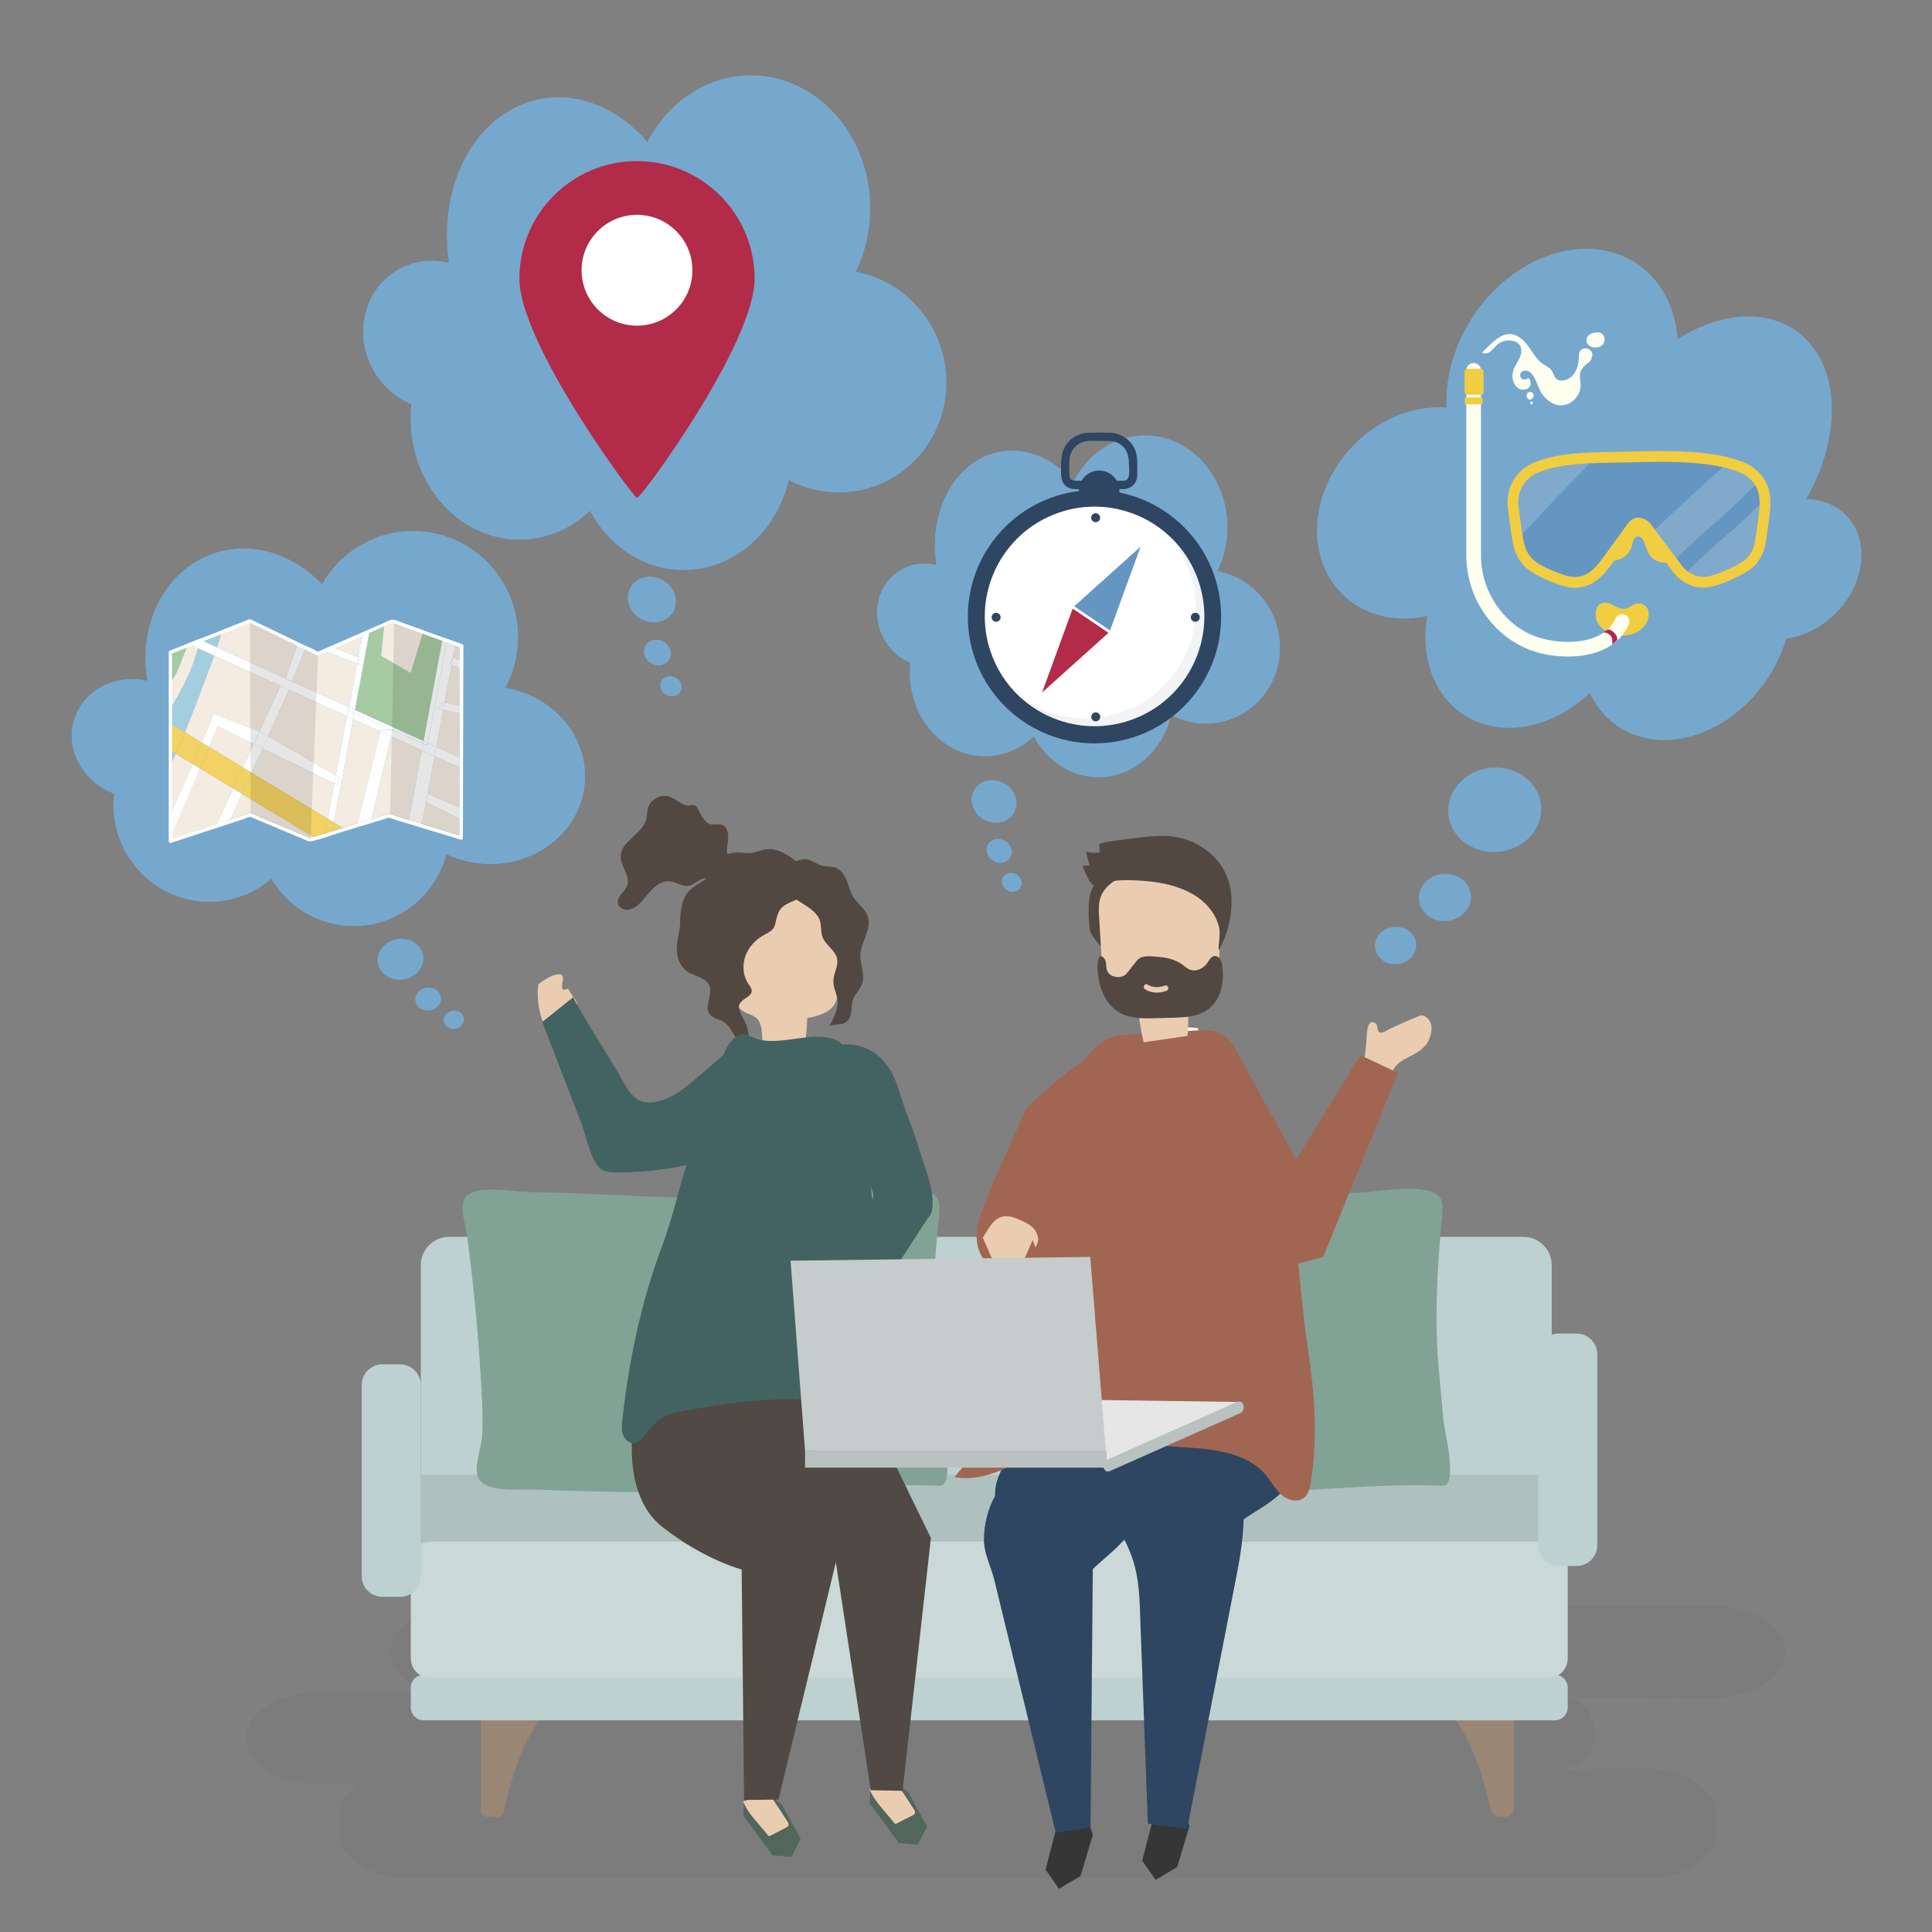 <?xml version="1.0" encoding="utf-8"?>
<!-- Generator: Adobe Illustrator 27.5.0, SVG Export Plug-In . SVG Version: 6.00 Build 0)  -->
<svg version="1.1" xmlns="http://www.w3.org/2000/svg" xmlns:xlink="http://www.w3.org/1999/xlink" x="0px" y="0px"
	 viewBox="0 0 1122 1122" style="enable-background:new 0 0 1122 1122;" xml:space="preserve">

<rect x="0" y="0" width="1122" height="1122" fill="#808080" stroke="none"/>

<g id="shadow">
	<path style="opacity:0.1;fill:#606060;" d="M995.14,932.506H268.376c-22.988,0-41.796,12.032-41.796,26.737l0,0
		c0,10.183,9.022,19.08,22.201,23.591h-63.998c-22.988,0-41.796,12.032-41.796,26.737l0,0c0,14.705,18.808,26.737,41.796,26.737
		h22.3c-6.228,4.672-10.007,10.716-10.007,17.3v10.695c0,14.705,18.808,26.737,41.796,26.737h715.946
		c22.988,0,41.796-12.032,41.796-26.737v-10.695c0-14.705-18.808-26.737-41.796-26.737l-48.68,0.594
		c3.708,0,9.729-1.871,13.768-5.633c7.082-6.596,7.397-16.636,3.934-24.947c-2.245-5.388-5.841-9.66-14.752-11.266l86.051,0.361
		c22.988,0,41.796-12.032,41.796-26.737l0,0C1036.937,944.537,1018.128,932.506,995.14,932.506z"/>
</g>
<g id="object">
	<g>
		<path style="fill:#998675;" d="M279.249,989.467v62.005c0,2.006,1.626,3.632,3.632,3.632h6.148c1.728,0,3.217-1.21,3.558-2.905
			c2.067-10.269,10.112-45.051,26.79-60.081c2.448-2.206,0.817-6.282-2.478-6.282H282.88
			C280.874,985.835,279.249,987.461,279.249,989.467z"/>
		<path style="fill:#998675;" d="M879.338,991.474v57.992c0,3.114-2.524,5.638-5.638,5.638h-2.507c-2.665,0-4.964-1.858-5.515-4.466
			c-2.331-11.052-9.49-39.9-23.347-55.376c-3.266-3.647-0.728-9.426,4.168-9.426H873.7
			C876.814,985.835,879.338,988.36,879.338,991.474z"/>
		<path style="fill:#BDD1D0;" d="M884.675,929.162H260.851c-9.099,0-16.476-7.376-16.476-16.476V734.771
			c0-9.099,7.376-16.476,16.476-16.476h623.824c9.099,0,16.476,7.376,16.476,16.476v177.915
			C901.151,921.785,893.774,929.162,884.675,929.162z"/>
		<rect x="244.376" y="856.469" style="fill:#AEC1BF;" width="656.775" height="49.618"/>
		<path style="fill:#BDD1D0;" d="M902.914,999.092H246.1c-4.162,0-7.536-3.374-7.536-7.536v-11.44c0-4.162,3.374-7.536,7.536-7.536
			h656.814c4.162,0,7.536,3.374,7.536,7.536v11.44C910.45,995.718,907.076,999.092,902.914,999.092z"/>
		<path style="fill:#CAD8D7;" d="M899.046,974.489H249.968c-6.298,0-11.404-5.106-11.404-11.404v-56.364
			c0-6.298,5.106-11.404,11.404-11.404h649.078c6.298,0,11.404,5.106,11.404,11.404v56.364
			C910.45,969.383,905.344,974.489,899.046,974.489z"/>
		<path style="fill:#BDD1D0;" d="M915.613,909.451h-10.326c-6.6,0-12-5.4-12-12V786.446c0-6.6,5.4-12,12-12h10.326
			c6.6,0,12,5.4,12,12v111.006C927.613,904.052,922.213,909.451,915.613,909.451z"/>
		<path style="fill:#BDD1D0;" d="M232.376,927.337H222.05c-6.6,0-12-5.4-12-12V804.331c0-6.6,5.4-12,12-12h10.326
			c6.6,0,12,5.4,12,12v111.006C244.376,921.937,238.976,927.337,232.376,927.337z"/>
		<path style="fill:#83A296;" d="M549.985,848.23c-0.884-9.396-3.642-20.508-3.947-24.152c-1.269-15.125-3.201-30.034-3.85-45.26
			c-0.931-21.836,0.532-44.344,2.459-66.089c1.123-12.678,4.122-19.772-11.784-21.879c-12.453-1.65-24.952,1.135-37.362,1.669
			c-19.798,0.851-39.561,2.344-59.368,3.001c-28.234,0.936-56.46-0.533-84.657-1.787c-14.408-0.641-28.821-1.247-43.246-1.434
			c-9.621-0.125-19.379-2.266-29.006-1.049c-16.008,2.024-9.569,14.635-7.956,26.671c4.021,30,6.829,60.152,8.415,90.363
			c0.45,8.569,0.811,17.177,0.322,25.752c-0.369,6.465-5.234,18.662-2.107,24.542c4.512,8.484,24.771,6.18,33.071,6.51
			c21.326,0.847,42.675,1.276,64.016,1.572c32.345,0.448,64.706-0.165,97.008-1.837c24.373-1.262,49.21-3.06,73.458-1.991
			C550.129,863.037,550.741,856.26,549.985,848.23z"/>
		<path style="fill:#83A296;" d="M841.931,848.23c-0.84-9.396-3.461-20.508-3.752-24.152c-1.206-15.125-3.042-30.034-3.659-45.26
			c-0.885-21.836,0.506-44.344,2.337-66.089c1.068-12.678,3.918-19.772-11.201-21.879c-11.836-1.65-23.716,1.135-35.512,1.669
			c-18.817,0.851-37.602,2.344-56.428,3.001c-26.836,0.936-53.664-0.533-80.464-1.787c-13.695-0.641-27.393-1.247-41.104-1.434
			c-9.145-0.125-18.419-2.266-27.569-1.049c-15.215,2.024-9.095,14.635-7.562,26.671c3.822,30,6.491,60.152,7.998,90.363
			c0.428,8.569,0.771,17.177,0.306,25.752c-0.351,6.465-4.974,18.662-2.002,24.542c4.288,8.484,23.544,6.18,31.433,6.51
			c20.27,0.847,40.561,1.276,60.845,1.572c30.743,0.448,61.501-0.165,92.203-1.837c23.165-1.262,46.773-3.06,69.819-1.991
			C842.068,863.037,842.649,856.26,841.931,848.23z"/>
	</g>
	<g>
		<g>
			<path style="fill:#76A8CE;" d="M768.454,286.911c-11.382,33.332,4.954,65.261,36.487,71.316
				c7.897,1.516,15.999,1.265,23.886-0.486c-4.962,29.494,8.319,55.958,33.978,63.128c20.247,5.657,43.123-2.119,60.505-18.41
				c5.754,12.337,15.917,21.654,29.604,25.479c30.601,8.551,67.214-13.579,81.776-49.427c1.035-2.549,1.927-5.098,2.687-7.639
				c21.321-2.881,40.399-21.631,43.305-43.143c2.878-21.308-11.15-37.641-31.763-37.911c20.731-36.01,20.052-76.65-3.404-95.832
				c-18.453-15.09-46.13-12.914-71.246,2.915c-1.815-24.26-15.634-44.115-38.153-50.407c-33.527-9.368-73.641,14.877-89.595,54.154
				c-5.002,12.314-7.034,24.642-6.436,36.055C810.279,234.338,779.11,255.708,768.454,286.911z"/>
		</g>
		<g>
			
				<ellipse transform="matrix(0.995 -0.098 0.098 0.995 -42.028 87.71)" style="fill:#76A8CE;" cx="868.372" cy="470.021" rx="27.049" ry="24.506"/>
			
				<ellipse transform="matrix(0.995 -0.098 0.098 0.995 -47.174 85.106)" style="fill:#76A8CE;" cx="839.436" cy="520.923" rx="15.157" ry="13.733"/>
			
				<ellipse transform="matrix(0.995 -0.098 0.098 0.995 -50.065 82.428)" style="fill:#76A8CE;" cx="810.801" cy="548.883" rx="12.005" ry="10.876"/>
		</g>
	</g>
	<g>
		<g>
			<path style="fill:#76A8CE;" d="M375.698,335.003c7.547-0.911,14.963,4.246,16.563,11.52c1.6,7.274-3.22,13.909-10.768,14.821
				c-7.547,0.911-14.963-4.246-16.563-11.52C363.33,342.55,368.151,335.915,375.698,335.003z"/>
			<path style="fill:#76A8CE;" d="M380.147,371.542c4.229-0.511,8.385,2.379,9.282,6.456c0.897,4.076-1.805,7.794-6.034,8.305
				c-4.229,0.511-8.385-2.379-9.282-6.455C373.216,375.771,375.918,372.053,380.147,371.542z"/>
			<path style="fill:#76A8CE;" d="M388.388,392.673c3.349-0.405,6.641,1.885,7.351,5.113c0.71,3.228-1.429,6.173-4.779,6.578
				c-3.35,0.405-6.641-1.885-7.351-5.113C382.898,396.023,385.038,393.078,388.388,392.673z"/>
		</g>
		<g>
			<path style="fill:#76A8CE;" d="M496.951,157.799c5.365-10.957,8.415-23.521,8.415-36.88c0-42.609-31.018-77.151-69.281-77.151
				c-25.699,0-48.129,15.582-60.089,38.724c-19.151-22.259-46.612-31.915-71.807-22.236c-32.027,12.303-49.642,51.714-43.387,92.441
				c-21.239-5.348-42.416,6.746-48.338,28.29c-5.978,21.75,5.769,45.211,26.422,53.822c-0.279,2.682-0.426,5.409-0.426,8.174
				c0,38.891,28.311,70.418,63.235,70.418c15.621,0,29.916-6.311,40.95-16.764c11.033,20.604,31.241,34.408,54.348,34.408
				c29.283,0,53.913-22.168,61.107-52.254c7.355,3.853,15.554,6.303,24.279,6.976c34.84,2.686,64.876-23.975,67.088-59.549
				C551.534,192.915,528.485,163.61,496.951,157.799z"/>
		</g>
	</g>
	<g>
		<g>
			<path style="fill:#76A8CE;" d="M574.598,453.15c7.043-0.851,13.964,3.963,15.458,10.751c1.494,6.788-3.005,12.981-10.049,13.831
				s-13.964-3.963-15.458-10.751C563.056,460.193,567.555,454.001,574.598,453.15z"/>
			<path style="fill:#76A8CE;" d="M578.75,487.25c3.947-0.477,7.825,2.221,8.662,6.025c0.837,3.804-1.684,7.274-5.631,7.751
				c-3.947,0.477-7.825-2.221-8.662-6.025C572.282,491.197,574.803,487.727,578.75,487.25z"/>
			<path style="fill:#76A8CE;" d="M586.44,506.971c3.126-0.378,6.198,1.759,6.86,4.771c0.663,3.013-1.334,5.761-4.46,6.139
				c-3.126,0.378-6.197-1.759-6.86-4.771C581.318,510.096,583.315,507.348,586.44,506.971z"/>
		</g>
		<g>
			<path style="fill:#76A8CE;" d="M706.999,331.665c3.708-7.573,5.815-16.256,5.815-25.488c0-29.448-21.437-53.321-47.882-53.321
				c-17.761,0-33.263,10.769-41.529,26.763c-13.236-15.384-32.215-22.057-49.627-15.368c-22.134,8.503-34.308,35.741-29.985,63.888
				c-14.679-3.696-29.315,4.662-33.407,19.551c-4.132,15.032,3.987,31.246,18.261,37.197c-0.193,1.854-0.295,3.738-0.295,5.649
				c0,26.878,19.566,48.667,43.703,48.667c10.796,0,20.676-4.362,28.301-11.586c7.625,14.24,21.591,23.78,37.561,23.78
				c20.238,0,37.26-15.32,42.232-36.114c5.083,2.663,10.749,4.356,16.78,4.821c24.079,1.856,44.837-16.57,46.365-41.155
				C744.723,355.935,728.793,335.681,706.999,331.665z"/>
		</g>
	</g>
	<g>
		<g>
			
				<ellipse transform="matrix(0.984 -0.177 0.177 0.984 -95.12 50.137)" style="fill:#76A8CE;" cx="232.851" cy="557.069" rx="13.34" ry="11.875"/>
			<path style="fill:#76A8CE;" d="M244.15,575.033c3.277-2.349,7.952-1.947,10.44,0.899s1.849,7.057-1.428,9.407
				c-3.277,2.349-7.952,1.947-10.44-0.899C240.233,581.594,240.872,577.382,244.15,575.033z"/>
			<path style="fill:#76A8CE;" d="M260.02,588.138c2.596-1.861,6.298-1.542,8.269,0.712c1.971,2.254,1.464,5.589-1.131,7.45
				c-2.596,1.861-6.298,1.542-8.269-0.712C256.918,593.335,257.424,589.999,260.02,588.138z"/>
		</g>
		<g>
			<path style="fill:#76A8CE;" d="M293.457,399.452c4.723-8.751,7.408-18.786,7.408-29.455c0-34.032-27.308-61.62-60.994-61.62
				c-22.625,0-42.372,12.445-52.902,30.928c-16.861-17.778-41.037-25.49-63.218-17.76c-28.196,9.827-43.704,41.304-38.197,73.832
				c-18.699-4.271-37.343,5.388-42.556,22.594c-5.263,17.371,5.079,36.11,23.261,42.987c-0.245,2.142-0.375,4.32-0.375,6.528
				c0,31.061,24.925,56.242,55.671,56.242c13.753,0,26.338-5.041,36.052-13.389c9.713,16.457,27.504,27.482,47.847,27.482
				c25.781,0,47.465-17.705,53.797-41.735c6.475,3.077,13.693,5.034,21.375,5.571c30.673,2.145,57.116-19.149,59.063-47.561
				C341.512,427.499,321.22,404.093,293.457,399.452z"/>
		</g>
	</g>
	<g>
		<path style="fill:#F1CD41;" d="M941.765,369.177c4.619,0.069,9.706-1.526,13.065-5.38c2.58-2.961,4.189-8.984,0.699-11.976
			c-2.102-1.803-5.099-1.68-7.456-0.368c-1.064,0.593-2.046,1.406-3.174,1.807c-1.906,0.677-3.973,0.095-5.83-0.747
			c-1.856-0.841-3.648-1.947-5.609-2.361c-1.961-0.414-4.212,0.018-5.489,1.793c-1.996,2.774-1.52,7.614,0.235,10.303
			c1.973,3.023,5.258,5.037,8.349,6.064C938.23,368.869,939.996,369.151,941.765,369.177z"/>
		<g>
			<path style="fill:#FFFFF0;" d="M910.622,381.273c-6.308,0-12.861-0.91-18.773-2.677c-11.868-3.549-22.555-11.624-30.09-22.737
				c-6.672-9.84-10.199-21.441-10.199-33.548V215.053c0-2.349,1.905-4.254,4.254-4.254c2.349,0,4.254,1.904,4.254,4.254v107.258
				c0,10.398,3.02,20.348,8.733,28.773c6.532,9.634,15.345,16.329,25.486,19.362c8.163,2.441,17.695,3.004,25.495,1.505
				c6.355-1.221,14.7-4.423,18.368-12.746c0.947-2.149,3.457-3.124,5.608-2.177c2.149,0.947,3.124,3.458,2.177,5.608
				c-4.081,9.258-12.569,15.368-24.549,17.669C918.009,380.954,914.358,381.273,910.622,381.273z"/>
		</g>
		<path style="fill:#6596C1;" d="M1011.298,271.336c-4.164-1.595-8.451-2.905-12.842-3.702c-18.414-3.345-37.741-2.638-56.381-2.176
			c-10.105,0.25-20.569,0.165-30.592,1.417c-5.729,0.546-11.39,1.792-16.825,3.686c-0.711,0.248-1.418,0.506-2.121,0.775
			c-9.406,3.603-15.1,13.198-13.769,23.182c0.865,6.485,1.635,12.988,2.796,19.429c0.915,5.075,2.89,10.134,6.951,13.57
			c4.764,4.031,11.231,6.627,17.031,8.748c0.62,0.227,1.242,0.447,1.866,0.661c3.686,1.264,7.64,1.697,11.471,0.749
			c5.947-1.471,10.317-6.154,13.83-10.908c4.241-5.74,8.338-11.587,12.626-17.3c1.545-2.059,3.399-5.885,6.294-5.684
			c0.479,0.033,0.948,0.152,1.41,0.28c2.646,0.732,3.876,3.225,5.446,5.32c2.169,2.894,4.337,5.787,6.505,8.681
			c2.685,3.583,5.477,7.114,8.039,10.784c3.449,4.94,8.417,8.654,14.536,9.28c5.046,0.516,10.032-1.525,14.608-3.418
			c2.655-1.099,5.248-2.346,7.764-3.734c2.456-1.355,5.002-2.696,6.908-4.766c3.023-3.281,4.988-7.472,5.578-11.894
			c0.84-6.298,1.945-12.566,2.456-18.904c0.491-6.095-0.083-11.475-3.792-16.572
			C1018.633,275.458,1015.203,272.833,1011.298,271.336z"/>
		<path style="fill:#F1CD41;" d="M860.618,229.257h-8.051c-1.355,0-2.021-0.666-2.021-1.488v-12.094
			c0-0.822,0.666-1.488,1.488-1.488h8.051c0.822,0,1.488,0.666,1.488,1.488v12.094C861.572,228.591,860.905,229.257,860.618,229.257
			z"/>
		<path style="fill:#F1CD41;" d="M860.385,234.838h-9.143c-0.351,0-0.635-0.271-0.635-0.605V231.4c0-0.334,0.284-0.605,0.635-0.605
			h9.143c0.351,0,0.635,0.271,0.635,0.605v2.832C861.02,234.567,860.736,234.838,860.385,234.838z"/>
		<path style="fill:#B22759;" d="M939.251,371.099c-0.096-2.109-1.713-3.857-3.505-4.973c-0.56-0.349-1.204-0.667-1.854-0.552
			c-0.421,0.074-0.787,0.322-1.139,0.563c-0.582,0.399-1.165,0.799-1.747,1.198c2.352-0.229,4.789,1.468,5.234,3.789
			c0.196,1.023,0.035,2.082,0.135,3.119c0.799-0.7,1.598-1.401,2.397-2.102c0.156-0.137,0.317-0.279,0.402-0.469
			C939.254,371.496,939.26,371.294,939.251,371.099z"/>
		<g>
			<path style="fill:#FFFFF0;" d="M897.553,212.283c1.682,0.993,3.294,1.947,4.178,3.96c0.675,1.537,1.256,3.276,2.683,4.161
				c0.82,0.509,1.821,0.655,2.785,0.609c2.93-0.139,5.611-1.983,7.232-4.427c1.621-2.444,2.283-5.421,2.396-8.352
				c0.047-1.214,0.011-2.465,0.455-3.596c1.68-4.272,8.557-2.123,7.32,2.392c-0.254,0.927-0.521,1.881-1.109,2.642
				c-0.46,0.595-1.087,1.033-1.705,1.462c-1.527,1.061-3.155,2.862-3.834,4.621c-0.952,2.465-0.036,5.213-0.002,7.856
				c0.07,5.421-4.153,10.583-9.48,11.589c-5.093,0.962-9.068-1.759-12.179-5.441c-2.948-3.49-3.388-7.881-5.94-11.608
				c-0.843-1.23-1.955-2.366-3.384-2.791c-1.43-0.424-3.205,0.07-3.871,1.405c-0.558,1.119-0.135,2.629,0.923,3.295
				c1.058,0.667,2.602,0.396,3.371-0.591c1.843,1.071,2.03,3.985,0.567,5.535c-1.463,1.55-4.04,1.699-5.9,0.656
				c-1.859-1.042-3.032-3.053-3.477-5.137c-0.35-1.641-0.298-3.366,0.151-4.983c0.779-2.805,2.681-5.15,3.855-7.814
				c1.174-2.663,1.436-6.165-0.697-8.145c-0.563-0.523-1.252-0.895-1.966-1.18c-3.471-1.387-7.695-0.652-10.493,1.825
				c-1.346,1.191-2.365,2.729-3.784,3.831c-1.42,1.102-3.506,1.682-4.993,0.674c1.356-1.314,2.711-2.629,4.067-3.944
				c3.505-3.399,7.626-7.04,12.5-6.747c4.676,0.281,8.299,4.124,10.983,7.963c2.083,2.979,3.99,6.257,6.825,8.604
				C895.833,211.269,896.702,211.781,897.553,212.283z"/>
			<path style="fill:#FFFFF0;" d="M928.507,193.061c-0.864-0.151-1.796-0.071-2.717,0.125c-1.98,0.42-3.909,1.464-4.357,3.64
				c-1.155,5.603,8.55,6.855,10.208,1.876c0.435-1.304,0.287-2.823-0.505-3.963C930.438,193.734,929.519,193.238,928.507,193.061z"
				/>
			<path style="fill:#FFFFF0;" d="M890.419,230.729c0.251-0.518,0.327-1.118,0.163-1.669c-0.573-1.924-3.127-1.922-3.851-0.125
				c-0.754,1.873,1.104,4.063,2.938,2.708C889.988,231.406,890.245,231.087,890.419,230.729z"/>
			<path style="fill:#FFFFF0;" d="M889.872,234.7c0.827-0.484-0.002-2.145-0.969-1.368c-0.288,0.232-0.39,0.666-0.234,1.002
				c0.155,0.335,0.552,0.539,0.915,0.47C889.696,234.782,889.792,234.747,889.872,234.7z"/>
		</g>
		<path style="opacity:0.18;fill:#FFFFFF;" d="M1024.059,290.852c-6.012,5.698-11.632,11.714-17.969,17.073
			c-9.801,8.287-19.242,16.82-28.16,25.954c2.918,2.539,6.43,4.281,10.44,4.691c5.046,0.516,10.032-1.525,14.608-3.418
			c2.655-1.099,5.248-2.346,7.764-3.734c2.456-1.355,5.002-2.696,6.908-4.766c3.023-3.281,4.988-7.472,5.578-11.894
			c0.84-6.298,1.945-12.566,2.456-18.904c0.181-2.249,0.215-4.4,0.002-6.476C1025.139,289.865,1024.591,290.348,1024.059,290.852z"
			/>
		<g>
			<path style="opacity:0.18;fill:#FFFFFF;" d="M881.865,312.542c0.166-0.172,0.341-0.34,0.504-0.513
				c6.176-6.503,12.243-13.109,18.375-19.654c6.025-6.43,12.16-12.74,18.394-18.966c2.45-2.447,4.803-5.019,7.158-7.592
				c-4.802,0.172-9.591,0.459-14.282,1.046c-5.729,0.546-11.39,1.792-16.825,3.686c-0.711,0.248-1.418,0.506-2.121,0.775
				c-9.406,3.603-15.1,13.198-13.769,23.182C880.103,300.525,880.837,306.556,881.865,312.542z"/>
			<path style="opacity:0.18;fill:#FFFFFF;" d="M971.702,326.143c8.725-8.882,17.941-17.205,27.503-25.29
				c6.336-5.358,11.958-11.375,17.969-17.072c1.597-1.514,3.264-2.94,4.962-4.328c-0.083-0.119-0.159-0.239-0.246-0.357
				c-2.461-3.382-5.89-6.008-9.795-7.504c-2.824-1.082-5.709-2.016-8.64-2.764c-9.025,7.902-17.956,15.869-26.663,24.161
				c-5.823,5.545-11.86,10.87-17.675,16.413c0.057,0.079,0.113,0.159,0.171,0.237c2.168,2.894,4.337,5.787,6.505,8.681
				C967.751,320.93,969.763,323.514,971.702,326.143z"/>
			<path style="fill:#F1CD41;" d="M1023.624,277c-2.832-3.893-6.707-6.862-11.207-8.586c-4.76-1.823-9.144-3.085-13.402-3.859
				c-9.854-1.79-20.951-2.624-34.922-2.624c-6.407,0-12.858,0.164-19.097,0.323l-2.998,0.076c-2.042,0.05-4.098,0.087-6.163,0.124
				c-8.138,0.145-16.552,0.296-24.695,1.31c-5.942,0.57-11.833,1.863-17.512,3.842c-0.735,0.256-1.479,0.528-2.21,0.808
				c-10.804,4.138-17.281,15.043-15.751,26.518c0.168,1.26,0.332,2.52,0.497,3.78c0.675,5.176,1.373,10.528,2.322,15.791
				c1.218,6.755,3.913,11.937,8.01,15.404c4.984,4.218,11.586,6.961,17.978,9.298c0.639,0.234,1.281,0.46,1.925,0.682
				c4.557,1.563,9.107,1.849,13.238,0.827c7.229-1.788,12.132-7.398,15.595-12.086c0.757-1.024,1.512-2.057,2.264-3.09
				c0.268-0.048,0.528-0.1,0.767-0.148c1.419-0.286,3.057-0.672,4.289-1.47c2.536-1.643,4.445-4.243,5.253-7.154
				c0.302-1.086,0.46-2.223,0.948-3.239c0.488-1.016,1.412-1.925,2.538-1.982c1.482-0.076,2.625,1.287,3.28,2.619
				c1.21,2.46,1.664,5.266,3.094,7.604c1.48,2.42,4.014,4.133,6.774,4.731c0.894,0.194,2.155,0.438,3.126,0.164
				c0.991,1.329,1.971,2.669,2.905,4.007c4.307,6.17,10.268,9.853,16.783,10.519c0.632,0.065,1.283,0.042,1.935,0.042
				c0.001,0,0.001,0,0.001,0c5.157,0,9.955-1.93,14.187-3.682c2.753-1.139,5.471-2.446,8.078-3.885l0.405-0.196
				c2.412-1.327,5.146-2.818,7.293-5.148c3.442-3.735,5.707-8.559,6.378-13.594c0.257-1.923,0.544-3.883,0.823-5.781
				c0.634-4.325,1.29-8.796,1.651-13.28C1028.458,290.033,1028.292,283.416,1023.624,277z M1021.765,295.162
				c-0.345,4.281-0.985,8.651-1.605,12.877c-0.281,1.918-0.572,3.903-0.834,5.867c-0.503,3.771-2.199,7.392-4.777,10.19
				c-1.455,1.579-3.52,2.723-5.707,3.926l-0.411,0.24c-2.405,1.327-4.911,2.455-7.449,3.506c-3.694,1.529-7.88,3.212-11.793,3.212
				c0,0,0,0-0.001,0c-0.441,0-0.878,0.028-1.299-0.015c-5.993-0.613-9.99-4.668-12.288-7.96c-1.82-2.608-3.765-5.135-5.646-7.604
				c-0.822-1.079-1.643-2.144-2.455-3.227l-6.505-8.674c-0.263-0.351-0.524-0.724-0.8-1.122c-1.372-1.978-3.079-4.438-6.316-5.333
				c-0.573-0.159-1.25-0.332-2.029-0.386c-0.146-0.01-0.291-0.015-0.434-0.015c-3.902,0-6.223,3.464-7.758,5.757
				c-0.297,0.444-0.578,0.863-0.821,1.187c-2.441,3.251-4.851,6.589-7.182,9.817c-1.782,2.467-3.624,5.019-5.458,7.501
				c-2.84,3.843-6.777,8.422-12.064,9.73c-2.964,0.733-6.289,0.5-9.703-0.671c-0.605-0.207-1.207-0.421-1.807-0.64
				c-5.849-2.138-11.846-4.612-16.084-8.197c-2.957-2.502-4.94-6.451-5.893-11.736c-0.922-5.112-1.61-10.388-2.275-15.49
				c-0.165-1.266-0.33-2.532-0.499-3.797c-1.145-8.588,3.702-16.749,11.785-19.846c0.672-0.257,1.356-0.507,2.032-0.743
				c5.219-1.819,10.633-3.005,16.091-3.526l0.091-0.01c7.825-0.978,16.086-1.126,24.075-1.269c2.079-0.037,4.15-0.074,6.206-0.125
				l3.002-0.076c6.2-0.158,12.61-0.321,18.938-0.321c13.773,0,24.198,0.778,33.804,2.523c3.872,0.703,7.889,1.863,12.282,3.546
				c3.318,1.271,6.296,3.552,8.384,6.423C1021.356,284.523,1022.284,288.718,1021.765,295.162z"/>
		</g>
	</g>
	<path style="fill:#FFFFF1;" d="M675.175,683.991c-0.363,8.885,0.79,17.732,1.939,26.506c3.277,25.02,8.361,49.776,13.494,74.469
		c2.613,12.574,5.281,25.137,7.831,37.724c1.182,5.834,1.381,13.483,3.827,18.896c0.326,0.723,7.94,8.146,4.735,8.917
		c-25.241,6.077-51.556-12.248-76.853-6.409c-12.823,2.96-25.817,11.973-37.961,6.901c-1.489-0.622-2.971-1.524-3.696-2.966
		c-1.029-2.046-0.258-4.498,0.525-6.651c3.921-10.776,8.74-20.893,9.09-32.363c0.358-11.737,1.271-23.604,3.146-35.199
		c3.313-20.491,10.247-39.892,17.134-59.109c12.725-35.511,25.451-71.022,38.176-106.533c0.681-1.899,1.398-3.861,2.681-5.252
		c1.536-1.665,3.655-2.271,5.682-2.764c9.795-2.379,20.862-4.474,30.756-2.995c2.615,10.919-6.233,30.3-9.47,40.626
		C681.501,652.814,675.839,667.758,675.175,683.991z"/>
	<g>
		<g>
			<polygon style="fill:#52665B;" points="432.189,1045.125 431.644,1054.419 448.712,1077.503 459.58,1078.331 464.97,1067.851 
				454.005,1047.998 437.579,1034.644 			"/>
			<path style="fill:#EACDB0;" d="M445.829,1065.709c0.153,0.201,0.319,0.412,0.567,0.503c0.379,0.139,0.798-0.048,1.155-0.231
				c2.898-1.484,5.795-2.969,8.692-4.454c0.697-0.357,1.453-0.78,1.682-1.482c0.242-0.742-0.195-1.513-0.618-2.183
				c-3.237-5.12-6.571-10.189-10-15.203c-5.145,1.066-10.792,1.691-15.664,3.437C433.89,1052.809,441.361,1059.84,445.829,1065.709z
				"/>
		</g>
		<g>
			<polygon style="fill:#52665B;" points="505.614,1038.013 505.069,1047.307 522.137,1070.391 533.005,1071.22 538.395,1060.739 
				527.43,1040.886 511.004,1027.533 			"/>
			<path style="fill:#EACDB0;" d="M519.255,1058.598c0.153,0.201,0.319,0.412,0.567,0.503c0.379,0.139,0.798-0.048,1.155-0.231
				c2.898-1.484,5.795-2.969,8.692-4.454c0.697-0.357,1.453-0.78,1.682-1.482c0.242-0.742-0.195-1.513-0.618-2.183
				c-3.237-5.12-6.571-10.189-10-15.203c-5.145,1.066-10.792,1.691-15.664,3.437
				C507.315,1045.697,514.787,1052.728,519.255,1058.598z"/>
		</g>
		<g>
			<path style="fill:#514943;" d="M368.103,824.745c0,0-7.968,42.666,16.35,61.863c24.318,19.197,46.263,24.864,46.263,24.864
				l1.407,133.872l19.961-0.265l35.535-146.914l-46.142-89.587L368.103,824.745z"/>
			<polygon style="fill:#514943;" points="497.419,804.407 540.62,893.189 524.174,1039.996 505.702,1039.657 483.254,893.189 
				430.876,811.423 			"/>
		</g>
		<g>
			<g>
				<g>
					<path style="fill:#EACDB0;" d="M443.413,609.735c7.764,0.755,15.527,1.509,23.291,2.263c1.193-6.846,1.897-13.801,2.105-20.777
						c6.765-1.173,14.722-3.392,17.046-10.621c0.732-2.277,0.762-4.755,0.783-7.179c0.089-10.02,0.177-20.041,0.266-30.061
						c0.031-3.466,0.044-7.037-1.113-10.255c-2.03-5.647-7.207-9.02-12.286-11.145c-12.961-5.424-28.078-5.235-40.062,2.427
						c-3.189,2.039-6.2,4.664-8.041,8.231c-2.839,5.499-2.494,12.296-2.065,18.649c0.396,5.864,0.792,11.727,1.187,17.591
						c0.455,6.744,1.434,14.508,6.557,18.078c2.72,1.896,6.238,2.249,8.581,4.7C443.795,595.958,441.892,603.633,443.413,609.735z"
						/>
				</g>
				<path style="fill:#534741;" d="M475.218,532.581c0.328,0.545,0.605,1.111,0.821,1.701c1.133,3.092,0.468,6.618,1.576,9.719
					c1.757,4.917,7.582,7.787,8.544,12.919c0.786,4.197-2.019,8.25-2.186,12.517c-0.182,4.661,2.878,9.016,2.498,13.621
					c-0.331,4-2.764,9.657-5.09,12.899c0.721-1.005,7.411-0.771,9.126-1.86c2.628-1.67,2.912-2.698,3.654-5.48
					c0.736-2.763,0.079-5.461,1.252-8.299c1.439-3.481,4.477-6.072,5.491-9.775c1.384-5.054-1.386-10.309-1.27-15.548
					c0.175-7.929,6.889-15.515,4.27-23c-1.536-4.391-5.876-7.138-8.36-11.073c-1.885-2.987-2.625-6.535-3.954-9.808
					c-1.329-3.273-3.572-6.532-6.978-7.471c-1.892-0.522-3.913-0.258-5.848-0.583c-3.346-0.561-6.158-2.813-9.391-3.843
					c-4.624-1.473-12.65,3.319-15.264,7.263c-2.594,3.914-1.192,7.178,1.592,10.548C460.337,522.642,471.36,526.173,475.218,532.581
					z"/>
			</g>
			<path style="fill:#534741;" d="M409.25,510.915c-2.719,2.071-6.094,3.59-8.567,5.997c-4.822,4.692-5.623,12.072-5.681,18.8
				c-0.051,5.99-2.576,11.358-1.816,17.586c0.51,4.183,2.367,8.39,5.822,10.804c4.302,3.006,10.979,3.393,12.961,8.252
				c2.153,5.279-3.234,12.071,0.191,16.629c1.89,2.515,5.51,2.824,8.179,4.488c2.977,1.857,4.55,5.241,6.402,8.222
				c1.851,2.981,4.604,5.951,8.114,5.964c0.047-5.338,0.13-9.568-2.237-14.407c-1.378-2.818-5.38-7.993-2.433-11.124
				c1.848-2.592,6.303-3.504,6.362-6.687c0.028-1.495-1.038-2.748-1.882-3.981c-3.269-4.774-3.708-11.204-1.645-16.61
				c2.063-5.406,6.433-9.772,11.595-12.387c6.049-3.064,5.04-4.537,6.709-10.41c1.536-5.405,4.565-6.721,9.37-8.766
				c4.314-1.837,5.691-2.958,7.222-7.053c1.12-2.997,2.502-6.587,0.741-9.878c-1.4-2.616-3.868-4.46-6.259-6.216
				c-4.994-3.669-10.601-7.52-16.772-6.965c-3.428,0.308-6.628,1.979-10.06,2.235c-2.289,0.171-4.577-0.296-6.872-0.332
				c-3.913-0.061-8.017,1.201-11.141,3.586c-3.152,2.406-3.018,4.862-4.733,8.227C411.976,508.537,410.707,509.805,409.25,510.915z"
				/>
			<path style="fill:#534741;" d="M422.696,488.733c0.535-3.728,0.063-8.565-3.51-9.757c-1.957-0.653-4.124,0.139-6.153-0.236
				c-4.324-0.8-5.884-5.991-8.21-9.722c-0.348-0.559-0.761-1.123-1.367-1.381c-0.867-0.368-1.847-0.01-2.779,0.121
				c-4.278,0.599-7.612-3.574-11.677-5.036c-5.032-1.81-11.264,1.427-12.678,6.584c-0.581,2.119-0.433,4.382-0.976,6.511
				c-2.2,8.625-14.705,12.501-14.864,21.401c-0.108,6.014,5.877,11.668,3.689,17.271c-1.399,3.583-5.932,6.09-5.341,9.891
				c0.38,2.445,3.021,4.068,5.494,3.989c2.473-0.079,4.722-1.477,6.557-3.137c2.912-2.636,5.082-5.99,7.851-8.776
				c2.769-2.786,6.488-5.071,10.393-4.654c3.783,0.404,7.251,3.282,10.991,2.586c2.992-0.557,5.171-3.273,8.105-4.08
				c2.745-0.755,5.631,0.277,8.476,0.398c2.845,0.121,6.308-1.42,6.333-4.267c0.006-0.69-0.199-1.399,0.005-2.057
				c0.574-1.845,3.709-1.796,4.271-3.645c-1.524-2.26-3.601-1.404-4.717-4.371C421.726,494.069,422.36,491.074,422.696,488.733z"/>
		</g>
		<path style="fill:#426362;" d="M459.235,603.622c9.279-1.237,18.699-2.919,26.474,0.469c6.584,2.87,6.47,11.183,7.942,17.467
			c11.87,50.299,16.147,101.279,20.383,152.533c0.957,11.577,1.913,23.153,2.87,34.73c0.644,7.788,1.287,15.578,1.653,23.384
			c-1.743,1.481-3.799-1.293-5.021-3.227c-1.79-2.832-4.844-4.588-7.858-6.054c-16.109-7.836-34.34-10.506-52.253-10.283
			c-17.912,0.223-35.661,3.223-53.32,6.232c-6.365,1.085-13.023,2.297-18.094,6.296c-3.138,2.474-5.424,5.837-7.935,8.944
			c-1.448,1.792-3.183,3.625-5.463,3.957c-2.954,0.43-5.734-1.96-6.772-4.76c-1.038-2.799-0.75-5.893-0.42-8.861
			c3.818-34.37,10.992-68.639,23.13-100.91c6.313-16.785,10.033-34.959,15.635-52.051c5.51-16.808,11.336-33.51,17.208-50.195
			c0.022-0.063,0.044-0.126,0.067-0.19c2.146-6.099,3.026-12.131,7.752-17.082c6.469-6.768,9.584-1.386,16.928-0.008
			C447.472,605.017,453.325,604.41,459.235,603.622z"/>
		<g>
			<path style="fill:#EACDB0;" d="M504.073,760.323c-0.102,0.203-0.211,0.399-0.33,0.585c-4,6.282-9.43,11.635-15.818,15.473
				c-0.313,0.188-0.64,0.377-1.003,0.42c-0.4,0.048-0.798-0.087-1.178-0.219c-3.547-1.233-7.223-2.544-9.883-5.196
				c-0.787-0.784-1.511-1.896-1.132-2.94c0.259-0.713,0.957-1.155,1.609-1.544c1.02-0.607,4.029-1.731,4.415-2.898
				c0.413-1.25-1.113-1.951-1.948-2.512c0.659-1.586,1.322-3.182,1.982-4.771c0.38-0.915,1.023-3.89,1.854-4.463
				c0.006-0.004,12.834-8.846,12.834-8.846l10.223,5.633C505.305,752.385,505.599,757.269,504.073,760.323z"/>
			<path style="fill:#426362;" d="M515.964,619.785c1.232,1.819,2.331,3.805,3.28,5.946c3.324,7.5,5.036,15.581,8.136,23.165
				c3.334,8.157,5.864,16.846,8.645,25.25c3.054,9.227,6.561,18.789,5.303,28.672c-0.31,2.145-2.13,4.051-3.333,5.902
				c-2.682,4.126-5.364,8.251-8.045,12.377c-6.544,10.067-13.088,20.134-19.632,30.202c-2.361,3.632-4.722,7.264-7.082,10.895
				c0,0-22.242-6.127-22.242-6.127c7.25-16.74,14.499-33.48,21.749-50.221c1.325-3.06,2.883-6.109,4.005-9.249
				c1.825-5.106-4.072-12.847-6.3-17.689c-7.667-16.665-15.009-33.479-22.02-50.431c-1.332-3.219-2.655-6.456-3.524-9.83
				c-0.474-1.841-0.801-3.836-0.105-5.605c0.968-2.46,3.61-3.788,6.109-4.648C495.155,603.49,508.207,608.336,515.964,619.785z"/>
		</g>
		<g>
			<path style="fill:#EACDB0;" d="M315.967,595.256c-0.105-0.202-0.199-0.405-0.28-0.611c-2.74-6.926-3.888-14.463-3.248-21.888
				c0.031-0.364,0.071-0.74,0.248-1.059c0.196-0.352,0.538-0.595,0.869-0.826c3.08-2.149,6.299-4.356,10.006-4.954
				c1.097-0.177,2.422-0.111,3.044,0.809c0.426,0.628,0.374,1.453,0.306,2.209c-0.107,1.182-0.962,4.278-0.244,5.275
				c0.77,1.068,2.233,0.243,3.178-0.103c0.897,1.464,1.801,2.937,2.7,4.404c0.518,0.844,2.55,3.111,2.526,4.12
				c0,0.008-0.368,15.583-0.368,15.583l-10.559,4.973C321.672,600.911,317.545,598.284,315.967,595.256z"/>
			<path style="fill:#426362;" d="M415.233,671.176c-6.111,2.861-12.873,4.752-19.43,6.063c-12.794,2.559-25.86,3.755-38.906,3.56
				c-2.395-0.036-4.891-0.145-6.991-1.298c-6.522-3.582-9.468-19.771-12.057-26.497c-1.767-4.592-3.534-9.185-5.301-13.777
				c-4.312-11.206-8.624-22.413-12.936-33.619c-1.556-4.043-3.111-8.085-4.667-12.128c0,0,18.01-14.413,18.013-14.415
				c-0.748,0.587,23.065,38.892,25.203,42.524c7.168,12.172,10.46,23.141,27.75,16.869c7.285-2.643,13.331-7.808,19.201-12.868
				c7.257-6.256,14.513-12.511,21.77-18.767c0.998-0.86,2.111-1.767,3.428-1.797c1.6-0.036,2.919,1.233,3.837,2.544
				c3.812,5.447,3.953,12.566,3.954,19.214c0.001,9.66-0.103,19.766-4.637,28.296C429.531,662.481,422.893,667.59,415.233,671.176z"
				/>
		</g>
	</g>
	<g>
		<g>
			<polygon style="fill:none;" points="99.747,486.765 99.747,485.336 98.83,485.318 98.195,485.305 98.195,488.91 108.547,485.506 
				103.853,485.415 			"/>
			<polygon style="fill:none;" points="228.053,359.63 227.312,359.955 229.047,359.988 			"/>
			<polygon style="fill:none;" points="183.564,486.961 183.397,486.958 176.677,486.828 179.764,488.122 			"/>
			<polygon style="fill:#F4EBE1;" points="184.348,380.446 189.261,378.296 187.221,377.494 184.381,378.737 177.882,375.587 
				177.288,377.024 			"/>
			<polygon style="fill:#F4EBE1;" points="198.832,480.673 200.614,481.752 207.078,479.777 207.519,478.019 			"/>
			<polygon style="fill:#F4EBE1;" points="225.792,472.437 215.755,475.503 215.341,477.253 225.793,474.06 237.18,477.524 
				237.467,475.989 			"/>
			<path style="fill:#F4EBE1;" d="M144.814,361.287l0.36,0.174l27.314,13.237l0.508-1.479l-14.395-6.976l-15.317-6.022
				l-14.178,5.573c-0.174,0.627-0.36,1.254-0.542,1.881L144.814,361.287z"/>
			<path style="fill:#F4EBE1;" d="M117.045,370.535l-1.608,0.632l1.2,0.545C116.769,371.318,116.909,370.927,117.045,370.535z"/>
			<polygon style="fill:#F4EBE1;" points="266.914,439.898 268.465,440.601 268.534,414.712 266.982,414.376 			"/>
			<polygon style="fill:#F4EBE1;" points="210.118,369.171 210.463,367.326 191.874,375.458 193.938,376.25 			"/>
			<polygon style="fill:#F4EBE1;" points="266.837,468.887 268.388,469.548 268.449,446.457 266.898,445.75 			"/>
			<polygon style="fill:#F4EBE1;" points="267.086,375.333 267.065,383.223 268.616,383.766 268.642,374.243 264.76,372.845 
				264.472,374.392 			"/>
			<polygon style="fill:#F4EBE1;" points="266.994,409.881 268.546,410.228 268.604,388.273 267.053,387.746 			"/>
			<polygon style="fill:#F4EBE1;" points="266.794,484.912 245.085,478.307 244.798,479.842 268.341,487.005 268.37,476.078 
				266.82,475.324 			"/>
			<path style="fill:#F4EBE1;" d="M99.747,442.926c-0.511,1.146-1.034,2.288-1.552,3.431v30.949l1.552-3.769V442.926z"/>
			<polygon style="fill:#F4EBE1;" points="103.853,485.415 108.547,485.506 125.214,480.027 126.102,478.1 			"/>
			<polygon style="fill:#F4EBE1;" points="98.195,485.305 98.195,485.305 98.83,485.318 			"/>
			<path style="fill:#F4EBE1;" d="M109.204,373.834c-0.226,0.573-0.453,1.146-0.68,1.718l2.388-0.939L109.204,373.834z"/>
			<path style="fill:#F4EBE1;" d="M99.747,395.108c-0.478,0.614-0.99,1.195-1.552,1.724v16.113c0.521-0.855,1.038-1.713,1.552-2.572
				V395.108z"/>
			<polygon style="fill:#F4EBE1;" points="181.674,485.915 179.846,486.473 145.041,471.873 134.081,475.477 133.215,477.396 
				144.975,473.53 176.677,486.828 183.397,486.958 			"/>
			<polygon style="fill:#A6CAA2;" points="223.017,363.528 223.187,361.759 214.846,365.409 214.501,367.253 			"/>
			<polygon style="fill:#A6CAA2;" points="256.927,371.676 257.216,370.129 246.04,366.106 245.584,367.592 			"/>
			<path style="fill:#A3CEDF;" d="M99.747,436.309l-1.552-0.94v10.988c0.518-1.143,1.04-2.285,1.552-3.431V436.309z"/>
			<path style="fill:#A3CEDF;" d="M99.747,410.372c-0.514,0.86-1.031,1.717-1.552,2.572v6.794l1.552,0.94V410.372z"/>
			<path style="fill:#A3CEDF;" d="M117.406,372.061l11.157-4.386c0.181-0.627,0.368-1.254,0.542-1.881l-12.06,4.741
				c-0.136,0.392-0.276,0.783-0.407,1.177L117.406,372.061z"/>
			<polygon style="fill:#FFFFFF;" points="237.467,475.989 237.18,477.524 244.798,479.842 245.085,478.307 			"/>
			<polygon style="fill:#FFFFFF;" points="264.472,374.392 264.76,372.845 259.684,371.018 259.398,372.565 			"/>
			<polygon style="fill:#FFFFFF;" points="259.398,372.565 259.684,371.018 257.216,370.129 256.927,371.676 			"/>
			<polygon style="fill:#FFFFFF;" points="210.778,368.882 211.122,367.038 210.463,367.326 210.118,369.171 			"/>
			<polygon style="fill:#FFFFFF;" points="214.501,367.253 214.846,365.409 211.122,367.038 210.778,368.882 			"/>
			<path style="fill:#FFFFFF;" d="M110.913,374.613l5.482-2.155c0.081-0.249,0.16-0.499,0.243-0.747l-1.2-0.545l-6.132,2.41
				c-0.034,0.086-0.067,0.171-0.102,0.257L110.913,374.613z"/>
			<polygon style="fill:#FFFFFF;" points="266.898,445.75 268.449,446.457 268.465,440.601 266.914,439.898 			"/>
			<path style="fill:#FFFFFF;" d="M116.637,371.712c-0.083,0.248-0.162,0.498-0.243,0.747l1.012-0.398L116.637,371.712z"/>
			<path style="fill:#A6CAA2;" d="M99.747,379.003l8.778-3.451c0.227-0.573,0.453-1.145,0.68-1.718l-0.256-0.116l-10.754,4.227
				v18.887c0.562-0.529,1.074-1.109,1.552-1.724V379.003z"/>
			<path style="fill:#A6CAA2;" d="M109.305,373.577l-0.357,0.141l0.256,0.116C109.238,373.749,109.272,373.663,109.305,373.577z"/>
			<polygon style="fill:#FFFFFF;" points="193.938,376.25 191.874,375.458 187.221,377.494 189.261,378.296 			"/>
			<polygon style="fill:#FFFFFF;" points="145.85,360.063 144.878,359.593 143.283,360.221 158.6,366.242 			"/>
			<polygon style="fill:#FFFFFF;" points="177.288,377.024 177.882,375.587 172.995,373.219 172.487,374.698 			"/>
			<polygon style="fill:#FFFFFF;" points="266.82,475.324 268.37,476.078 268.388,469.548 266.837,468.887 			"/>
			<polygon style="fill:#FFFFFF;" points="267.053,387.746 268.604,388.273 268.616,383.766 267.065,383.223 			"/>
			<polygon style="fill:#FFFFFF;" points="266.982,414.376 268.534,414.712 268.546,410.228 266.994,409.881 			"/>
			<polygon style="fill:#FFFFFF;" points="126.102,478.1 125.214,480.027 133.215,477.396 134.081,475.477 			"/>
			<polygon style="fill:#FFFFFF;" points="99.747,485.336 99.747,473.537 98.195,477.306 98.195,485.305 98.83,485.318 			"/>
			<polygon style="fill:#FFFFFF;" points="207.519,478.019 207.078,479.777 215.341,477.253 215.755,475.503 			"/>
			<polygon style="fill:#F4EBE1;" points="228.107,361.301 228.449,361.424 245.584,367.592 246.04,366.106 229.047,359.988 
				227.312,359.955 223.187,361.759 223.017,363.528 			"/>
			<polygon style="fill:#F2D263;" points="193.009,482.452 192.688,484.174 200.614,481.752 198.832,480.673 			"/>
			<polygon style="fill:#F2D263;" points="181.674,485.915 183.397,486.958 183.564,486.961 188.419,485.478 188.741,483.756 			"/>
			<polygon style="fill:#F2D263;" points="99.747,420.678 98.195,419.738 98.195,435.369 99.747,436.309 			"/>
			<polygon style="fill:#F2D263;" points="188.741,483.756 188.419,485.478 192.688,484.174 193.009,482.452 			"/>
			<polygon style="fill:none;" points="99.747,485.336 99.747,486.765 103.853,485.415 99.922,485.339 			"/>
			<polygon style="fill:#F4EBE1;" points="121.518,433.861 141.051,445.688 147.333,432.067 126.558,421.849 			"/>
			<polygon style="fill:#F4EBE1;" points="267.065,383.223 267.086,375.333 264.472,374.392 263.084,381.829 			"/>
			<polygon style="fill:#F4EBE1;" points="155.712,427.537 194.993,450.244 201.404,415.881 167.872,400.589 			"/>
			<polygon style="fill:#F4EBE1;" points="202.386,410.619 207.107,385.312 189.261,378.296 184.348,380.446 177.288,377.024 
				169.556,395.723 			"/>
			<polygon style="fill:#F4EBE1;" points="247.625,464.689 245.085,478.307 266.794,484.912 266.82,475.324 247.403,465.882 			"/>
			<polygon style="fill:#F4EBE1;" points="210.118,369.171 193.938,376.25 207.806,381.567 			"/>
			<polygon style="fill:#F4EBE1;" points="253.395,433.764 266.914,439.898 266.982,414.376 257.4,412.299 			"/>
			<polygon style="fill:#F4EBE1;" points="116.289,446.325 98.83,485.318 98.195,488.91 126.102,478.1 135.416,457.906 			"/>
			<polygon style="fill:#F4EBE1;" points="258.216,407.922 266.994,409.881 267.053,387.746 262.282,386.127 			"/>
			<path style="fill:#F4EBE1;" d="M124.047,414.526l26.699,10.14l12.151-26.346l3.743,1.707l-42.309-19.295
				c-2.947,8.34-6.214,16.57-9.165,24.489c-2.505,6.723-5.126,13.402-7.853,20.038l9.857,5.968L124.047,414.526z"/>
			<polygon style="fill:#F4EBE1;" points="152.518,434.617 146.134,448.765 190.282,475.496 194.093,455.066 			"/>
			<path style="fill:#F4EBE1;" d="M115.113,376.529l-4.201-1.915l-2.388,0.939c-1.42,3.591-2.84,7.183-4.261,10.774
				c-1.204,3.046-2.535,6.233-4.517,8.781v15.264c5.119-8.564,9.859-17.372,13.12-26.785
				C113.674,381.256,114.389,378.891,115.113,376.529z"/>
			<path style="fill:#F4EBE1;" d="M102.046,437.701c-0.76,1.745-1.524,3.487-2.299,5.225v30.611l12.271-29.798L102.046,437.701z"/>
			<polygon style="fill:#F4EBE1;" points="248.315,460.994 266.837,468.887 266.898,445.75 252.393,439.134 			"/>
			<polygon style="fill:#F4EBE1;" points="134.081,475.477 145.041,471.873 179.846,486.473 181.674,485.915 140.594,461.042 			"/>
			<polygon style="fill:#F4EBE1;" points="227.075,427.589 215.755,475.503 225.792,472.437 237.467,475.989 244.974,435.751 			"/>
			<path style="fill:#F4EBE1;" d="M165.849,394.041l6.638-19.343l-27.314-13.237l-0.36-0.174l-16.251,6.388
				c-0.8,2.762-1.664,5.523-2.584,8.276L165.849,394.041z"/>
			<polygon style="fill:#F4EBE1;" points="205.113,417.573 193.899,477.686 198.832,480.673 207.519,478.019 220.874,424.76 			"/>
			<polygon style="fill:#A6CAA2;" points="245.972,430.396 256.927,371.676 245.584,367.592 238.451,390.842 221.337,380.959 
				223.017,363.528 214.501,367.253 206.097,412.303 			"/>
			<path style="fill:#A3CEDF;" d="M99.747,436.309v6.617c0.775-1.738,1.539-3.481,2.299-5.225L99.747,436.309z"/>
			<path style="fill:#A3CEDF;" d="M115.165,405.221c2.951-7.919,6.219-16.149,9.165-24.489l-9.217-4.203
				c-0.724,2.362-1.439,4.727-2.247,7.058c-3.261,9.413-8,18.221-13.12,26.785v10.306l7.565,4.581
				C110.039,418.623,112.66,411.944,115.165,405.221z"/>
			<path style="fill:#A3CEDF;" d="M128.563,367.675l-11.157,4.386l8.573,3.89C126.9,373.198,127.763,370.437,128.563,367.675z"/>
			<polygon style="fill:#FFFFFF;" points="248.315,460.994 248.315,460.994 252.393,439.134 244.974,435.751 237.467,475.989 
				245.085,478.307 247.625,464.689 			"/>
			<polygon style="fill:#FFFFFF;" points="253.395,433.764 257.4,412.299 254.599,411.692 257.595,407.783 258.216,407.922 
				262.282,386.127 261.205,385.761 263.084,381.829 263.084,381.829 264.472,374.392 259.398,372.565 248.501,431.543 			"/>
			<polygon style="fill:#FFFFFF;" points="248.501,431.543 259.398,372.565 256.927,371.676 245.972,430.396 			"/>
			<polygon style="fill:#FFFFFF;" points="207.672,385.534 207.107,385.312 202.386,410.619 202.944,410.872 			"/>
			<polygon style="fill:#FFFFFF;" points="208.371,381.784 210.778,368.882 210.118,369.171 207.806,381.567 			"/>
			<polygon style="fill:#FFFFFF;" points="205.113,417.573 201.404,415.881 194.993,450.244 197.546,451.72 195.793,455.902 
				194.093,455.066 190.282,475.496 193.899,477.686 			"/>
			<polygon style="fill:#FFFFFF;" points="208.66,381.895 208.577,385.89 207.672,385.534 202.944,410.872 206.097,412.303 
				214.501,367.253 210.778,368.882 208.371,381.784 			"/>
			<polygon style="fill:#FFFFFF;" points="252.393,439.134 266.898,445.75 266.914,439.898 253.395,433.764 			"/>
			<polygon style="fill:#FFFFFF;" points="205.765,414.082 205.113,417.573 220.874,424.76 221.109,423.82 227.932,423.963 
				227.075,427.589 244.974,435.751 245.696,431.88 			"/>
			<path style="fill:#FFFFFF;" d="M116.394,372.459l-5.482,2.155l4.201,1.915C115.53,375.168,115.953,373.81,116.394,372.459z"/>
			<path style="fill:#FFFFFF;" d="M167.872,400.589L167.872,400.589l33.532,15.292l0.982-5.262l-32.83-14.896l0,0l-3.707-1.682l0,0
				l-39.869-18.09c-0.534,1.598-1.087,3.191-1.649,4.782l42.309,19.295L167.872,400.589z"/>
			<polygon style="fill:#FFFFFF;" points="245.696,431.88 245.972,430.396 206.097,412.303 205.765,414.082 			"/>
			<path style="fill:#FFFFFF;" d="M124.33,380.732c0.562-1.591,1.116-3.184,1.649-4.782l-8.573-3.89l-1.012,0.398
				c-0.441,1.351-0.864,2.71-1.281,4.07L124.33,380.732z"/>
			<polygon style="fill:#FFFFFF;" points="245.696,431.88 244.974,435.751 252.393,439.134 253.395,433.764 248.501,431.543 
				248.23,433.01 			"/>
			<polygon style="fill:#FFFFFF;" points="248.23,433.01 248.501,431.543 245.972,430.396 245.696,431.88 			"/>
			<polygon style="fill:#FFFFFF;" points="205.113,417.573 205.765,414.082 202.608,412.675 202.944,410.872 202.386,410.619 
				201.404,415.881 			"/>
			<polygon style="fill:#FFFFFF;" points="205.765,414.082 206.097,412.303 202.944,410.872 202.608,412.675 			"/>
			<path style="fill:#A6CAA2;" d="M108.524,375.552l-8.778,3.451v16.105c1.983-2.549,3.313-5.736,4.517-8.781
				C105.684,382.735,107.104,379.144,108.524,375.552z"/>
			<polygon style="fill:#FFFFFF;" points="207.806,381.567 193.938,376.25 189.261,378.296 207.107,385.312 			"/>
			<polygon style="fill:#FFFFFF;" points="208.371,381.784 207.806,381.567 207.107,385.312 207.672,385.534 			"/>
			<polygon style="fill:#FFFFFF;" points="208.577,385.89 208.66,381.895 208.371,381.784 207.672,385.534 			"/>
			<polygon style="fill:#FFFFFF;" points="169.556,395.723 177.288,377.024 172.487,374.698 165.849,394.041 			"/>
			<rect x="167.702" y="392.846" style="fill:#FFFFFF;" width="0" height="4.071"/>
			<polygon style="fill:#FFFFFF;" points="247.625,464.689 247.403,465.882 266.82,475.324 266.837,468.887 248.315,460.994 			"/>
			<polygon style="fill:#FFFFFF;" points="247.625,464.689 248.315,460.994 248.315,460.994 			"/>
			<polygon style="fill:#FFFFFF;" points="262.282,386.127 267.053,387.746 267.065,383.223 263.084,381.829 			"/>
			<polygon style="fill:#FFFFFF;" points="263.084,381.829 261.205,385.761 262.282,386.127 263.084,381.829 			"/>
			<polygon style="fill:#FFFFFF;" points="257.4,412.299 266.982,414.376 266.994,409.881 258.216,407.922 			"/>
			<polygon style="fill:#FFFFFF;" points="257.595,407.783 254.599,411.692 257.4,412.299 258.216,407.922 			"/>
			<polygon style="fill:#FFFFFF;" points="147.333,432.067 141.051,445.688 146.134,448.765 152.518,434.617 			"/>
			<polygon style="fill:#FFFFFF;" points="135.416,457.906 126.102,478.1 134.081,475.477 140.594,461.042 			"/>
			<polygon style="fill:#FFFFFF;" points="155.712,427.537 167.872,400.589 166.64,400.027 162.897,398.32 150.746,424.666 
				150.746,424.666 			"/>
			<polygon style="fill:#FFFFFF;" points="167.872,400.589 166.64,400.027 167.872,400.589 			"/>
			<polygon style="fill:#FFFFFF;" points="116.289,446.325 112.017,443.739 98.971,474.02 98.971,485.004 98.971,486.05 			"/>
			<polygon style="fill:#FFFFFF;" points="124.047,414.526 117.169,431.227 121.518,433.861 126.558,421.849 147.333,432.067 
				150.746,424.666 			"/>
			<polygon style="fill:#FFFFFF;" points="152.518,434.617 194.093,455.066 194.993,450.244 155.712,427.537 			"/>
			<polygon style="fill:#FFFFFF;" points="195.793,455.902 197.546,451.72 194.993,450.244 194.093,455.066 			"/>
			<polygon style="fill:#FFFFFF;" points="150.746,424.666 150.746,424.666 147.333,432.067 152.518,434.617 155.712,427.537 			"/>
			<polygon style="fill:#FFFFFF;" points="220.874,424.76 207.519,478.019 215.755,475.503 227.075,427.589 			"/>
			<polygon style="fill:#FFFFFF;" points="221.109,423.82 220.874,424.76 227.075,427.589 227.932,423.963 			"/>
			<polygon style="fill:#F4EBE1;" points="238.451,390.842 245.584,367.592 228.449,361.424 228.107,361.301 223.017,363.528 
				221.337,380.959 			"/>
			<polygon style="fill:#F2D263;" points="190.282,475.496 146.134,448.765 140.594,461.042 181.674,485.915 188.741,483.756 			"/>
			<polygon style="fill:#F2D263;" points="193.009,482.452 198.832,480.673 193.899,477.686 			"/>
			<path style="fill:#F2D263;" d="M107.312,425.259c-1.712,4.166-3.467,8.313-5.266,12.443l9.971,6.037l5.152-12.511
				L107.312,425.259z"/>
			<polygon style="fill:#F2D263;" points="121.518,433.861 116.289,446.325 135.416,457.906 141.051,445.688 			"/>
			<path style="fill:#F2D263;" d="M107.312,425.259l-7.565-4.581v15.631l2.299,1.392C103.845,433.572,105.6,429.424,107.312,425.259
				z"/>
			<polygon style="fill:#F2D263;" points="190.282,475.496 188.741,483.756 193.009,482.452 193.899,477.686 			"/>
			<polygon style="fill:#F2D263;" points="135.416,457.906 140.594,461.042 146.134,448.765 141.051,445.688 			"/>
			<polygon style="fill:#F2D263;" points="117.169,431.227 112.017,443.739 116.289,446.325 121.518,433.861 			"/>
		</g>
		<g>
			<polygon style="opacity:0.1;" points="226.594,472.792 266.688,485.246 266.975,375.279 228.943,361.301 			"/>
			<polygon style="opacity:0.1;" points="145.524,472.197 180.339,487.108 184.772,380.871 145.219,361.301 			"/>
		</g>
		<path style="fill:#FFFFFF;" d="M268.408,374.214c-1.284-0.461-2.568-0.922-3.852-1.382c-11.672-4.189-23.345-8.378-35.017-12.566
			c-2.457-0.882-4.294,0.521-6.63,1.539c-2.739,1.194-5.477,2.389-8.216,3.583c-5.427,2.367-10.854,4.733-16.28,7.1
			c-2.385,1.04-4.771,2.081-7.156,3.121c-1.467,0.64-2.934,1.28-4.402,1.92c-0.611,0.267-1.38,0.468-1.927,0.84
			c-0.077,0.052-0.222,0.12-0.375,0.184c-0.119-0.039-0.268-0.105-0.45-0.232c-2.535-1.757-5.996-2.897-8.797-4.25
			c-2.448-1.183-4.896-2.365-7.344-3.548c-5.799-2.801-11.598-5.603-17.396-8.404c-1.24-0.599-2.478-1.202-3.719-1.797
			c-1.434-0.687-1.711-0.633-3.249-0.03c-2.967,1.163-5.935,2.326-8.902,3.488c-11.991,4.699-23.982,9.397-35.973,14.096
			c-0.401,0.157-0.706,0.472-0.706,0.927c0,13.951,0,27.901,0,41.851c0,15.081,0,30.162,0,45.242c0,7.563,0,15.126,0,22.689
			c0,0.6,0.618,1.123,1.217,0.927c11.311-3.707,22.622-7.413,33.933-11.12c2.719-0.891,5.438-1.782,8.156-2.673
			c1.214-0.398,2.691-1.192,3.988-1.345c0.021,0.006,0.043,0.011,0.071,0.018c0.378,0.086,0.769,0.321,1.124,0.47
			c6.902,2.886,13.804,5.772,20.707,8.658c2.842,1.188,5.683,2.377,8.525,3.565c1.652,0.691,3.284,1.821,5.059,1.465
			c5.627-1.127,11.25-3.426,16.746-5.1c5.596-1.704,11.192-3.409,16.789-5.113c2.708-0.825,5.416-1.649,8.124-2.474
			c0.799-0.243,1.636-0.446,2.42-0.737c0.283-0.105,1.031-0.191,0.841-0.253c1.335,0.185,2.865,0.922,4.1,1.296
			c12.594,3.819,25.188,7.639,37.782,11.458c0.602,0.183,1.215-0.316,1.217-0.927c0.039-14.44,0.078-28.881,0.116-43.321
			c0.039-14.712,0.079-29.425,0.118-44.137c0.022-8.034,0.043-16.069,0.065-24.103C269.115,374.692,268.81,374.358,268.408,374.214z
			 M184.658,378.582C184.889,378.558,184.863,378.626,184.658,378.582L184.658,378.582z M229.742,474.139
			c-1.193-0.362-2.616-1.094-3.863-1.171c-0.94-0.058-1.968,0.444-2.853,0.713c-1.979,0.603-3.957,1.205-5.935,1.808
			c-5.374,1.636-10.748,3.273-16.121,4.91c-5.422,1.651-10.844,3.302-16.266,4.954c-1.23,0.375-2.471,0.725-3.693,1.125
			c-1.091,0.357-0.942,0.285-1.295,0.204c-0.854-0.196-1.772-0.741-2.585-1.08c-1.789-0.748-3.577-1.496-5.366-2.244
			c-7.346-3.072-14.691-6.143-22.037-9.215c-1.33-0.556-3.137-1.762-4.614-1.685c-1.185,0.061-2.598,0.852-3.723,1.22
			c-2.066,0.677-4.131,1.354-6.196,2.031c-11.751,3.851-23.503,7.702-35.254,11.553c0-13.652,0-27.304,0-40.956
			c0-14.736,0-29.471,0-44.206c0-7.548,0-15.096,0-22.644c10.152-3.978,20.304-7.956,30.456-11.934
			c3.484-1.365,6.967-2.73,10.451-4.095c1.041-0.408,2.081-0.816,3.122-1.224c1.441-0.565,1.133-0.592,2.471,0.054
			c5.466,2.639,10.931,5.281,16.396,7.921c5.365,2.592,10.73,5.184,16.095,7.775c1.514,0.731,3.307,1.989,4.949,2.391
			c1.222,0.299,2.098-0.349,3.279-0.864c2.116-0.923,4.232-1.845,6.348-2.768c5.905-2.575,11.809-5.15,17.714-7.725
			c2.533-1.105,5.066-2.209,7.599-3.314c2.575-1.123,5.816-3.156,8.571-3.737c1.852-0.391,5.702,1.644,7.845,2.414
			c3.409,1.224,6.819,2.447,10.228,3.67c6.193,2.223,12.387,4.445,18.58,6.668c1.048,0.376,2.096,0.752,3.145,1.129
			c-0.036,13.49-0.072,26.98-0.109,40.47c-0.043,16.016-0.086,32.033-0.128,48.049c-0.019,7.024-0.038,14.049-0.056,21.074
			c-10.494-3.182-20.987-6.365-31.481-9.547C233.524,475.286,231.633,474.712,229.742,474.139z"/>
	</g>
	<g>
		<g>
			<g>
				<polygon style="fill:#363636;" points="614.305,1058.303 607.216,1085.779 614.964,1096.918 627.48,1089.492 634.633,1065.729 
					629.268,1047.906 				"/>
				<polygon style="fill:#363636;" points="670.443,1053.104 663.354,1080.58 671.102,1091.719 683.618,1084.293 690.77,1060.531 
					685.406,1042.708 				"/>
				<path style="fill:#2E4661;" d="M659.287,875.464c-2.207-7.029-5.478-17.63-12.298-20.441
					c-14.338-5.911-29.903-10.992-44.652-6.581c-10.025,2.998-18.967,10.445-24.509,20.411c-4.157,7.475-6.369,16.309-6.407,25.146
					c-0.036,8.453,4.068,15.537,6.024,23.587c11.882,48.886,23.764,97.772,35.645,146.658l20.236-2.97l1.305-150.004
					C642.944,902.865,663.667,889.413,659.287,875.464z"/>
				<path style="fill:#2E4661;" d="M720.922,898.309c0.697-5.297,1.181-10.63,1.314-15.801c0.107-4.14-0.077-8.39-1.465-12.22
					c-1.532-4.228-4.421-7.635-7.515-10.555c-10.932-10.316-25.206-15.422-39.337-11.78c-6.253,1.611-12.145,4.822-17.583,8.627
					c-6.302,4.41-12.225,9.662-16.902,16.184c-0.45,0.627-0.914,1.39-0.75,2.177c0.12,0.578,0.549,0.994,0.951,1.374
					c7.807,7.399,13.911,17.074,17.687,27.798c4.594,13.046,4.498,25.725,5.01,39.513c0.599,16.127,1.198,32.254,1.797,48.381
					c0.83,22.346,1.66,44.691,2.49,67.037l22.847,2.97c4.008-20.566,8.016-41.132,12.024-61.698
					c5.635-28.915,11.27-57.83,16.905-86.745C719.354,908.642,720.24,903.492,720.922,898.309z"/>
			</g>
			<path style="fill:#2E4661;" d="M752.692,851.2c0.387-5.344-1.164-10.867-2.874-16.043c-2.894-8.759-6.391-17.594-12.657-24.363
				c-13.202-14.26-29.082-10.322-46.106-10.545c-12.563-0.164-25.141,0.713-37.556,2.644c-10.323,1.606-25.265,2.518-33.665,9.038
				c-10.52,8.167-20.188,17.429-28.798,27.59c-10.392,12.264-22.521,33.979-1.996,43.296c3.948,1.792,8.464,1.778,12.785,1.419
				c13.464-1.118,26.505-5.237,39.904-6.963c13.399-1.726,27.979-0.731,38.864,7.27c7.524,5.53,14.75,14.664,23.846,12.557
				c6.452-1.495,9.061-7.823,13.723-11.663c6.764-5.572,15.074-9.521,21.969-15.117c4.92-3.993,9.817-8.567,11.717-14.613
				C752.315,854.227,752.582,852.721,752.692,851.2z"/>
		</g>
		<path style="fill:#A16652;" d="M763.479,837.956c-0.285,7.66-1.017,15.379-2.321,23.226c-0.507,3.049-1.206,6.323-3.513,8.381
			c-3.647,3.254-9.642,1.839-13.347-1.347c-3.705-3.187-5.969-7.699-9.089-11.462c-10.909-13.158-29.986-15.192-47.045-16.249
			c-12.476-0.773-24.952-1.547-37.428-2.32c-11.382-0.706-22.964-1.395-34.054,1.26c-21.287,5.097-40.55,22.287-62.093,18.415
			c-0.834-0.15,11.151-13.149,12.351-14.138c6.753-5.563,6.049-6.354,6.048-15.656c-0.002-17.986,0.85-35.978,2.5-53.887
			c3.006-32.638,16.088-60.798,25.896-91.782c4.869-15.382,9.289-31.022,15.98-45.666c5.239-11.466,14.624-28.269,26.129-33.591
			c3.894-1.801,8.213-2.081,12.429-2.337c12.791-0.774,25.583-1.548,38.374-2.322c4.663-0.282,9.514-0.532,13.794,1.402
			c6.414,2.899,10.113,9.967,13.351,16.568c14.522,29.598,23.958,61.694,29.448,94.919c3.839,23.235,4.968,46.976,8.397,69.907
			C762.16,800.5,764.182,819.047,763.479,837.956z"/>
		<g>
			<path style="fill:#534741;" d="M646.831,520.539c-3.303,6.549-4.675,13.968-4.62,21.302c0.015,1.95-0.003,4.204-1.517,5.434
				c-1.621,1.316-0.001,3.938-1.367,2.359c-1.366-1.579-6.01-7.069-6.313-9.135c-0.709-4.84-0.954-9.748-0.733-14.634
				c0.193-4.25,0.829-8.713,3.43-12.079c1.542-1.996,3.663-3.452,5.752-4.866c3.029-2.05,6.154-4.122,9.711-4.976
				c6.131-1.472,10.042,0.553,4.802,5.151C652.222,512.389,649.094,516.052,646.831,520.539z"/>
			<g>
				<path style="fill:#EACDB0;" d="M689.574,601.608c-8.475,1.235-16.95,2.469-25.425,3.704c-1.674-7.289-2.819-14.723-3.42-22.206
					c-7.482-0.89-16.329-2.839-19.265-10.478c-0.925-2.406-1.09-5.066-1.243-7.669c-0.633-10.76-1.266-21.52-1.9-32.279
					c-0.219-3.721-0.425-7.557,0.672-11.078c1.925-6.177,7.423-10.083,12.88-12.644c13.925-6.535,30.517-7.157,44.07,0.419
					c3.607,2.016,7.05,4.671,9.26,8.402c3.408,5.753,3.393,13.073,3.263,19.921c-0.12,6.321-0.241,12.641-0.361,18.962
					c-0.139,7.27-0.797,15.664-6.225,19.779c-2.882,2.185-6.722,2.756-9.161,5.518C688.419,586.829,690.916,594.969,689.574,601.608
					z"/>
			</g>
			<path style="fill:#534741;" d="M638.612,571.324c1.674,6.632,5.244,12.863,10.891,16.345c6.401,3.947,14.173,3.852,21.52,3.647
				c4.019-0.112,8.037-0.224,12.056-0.336c10.166-0.283,20.202-2.116,24.878-13.079c2.156-5.055,2.626-10.828,1.984-16.37
				c-0.176-1.522-0.451-3.083-1.242-4.364c-0.791-1.28-2.214-2.219-3.611-1.95c-1.787,0.345-2.768,2.339-3.85,3.904
				c-2.359,3.416-6.733,5.48-10.431,3.909c-1.096-0.465-2.062-1.204-3.023-1.95c-0.394-0.306-0.786-0.612-1.187-0.903
				c-3.976-2.877-8.722-4.046-13.425-4.415c-4.081-0.32-10.125-1.506-12.955,2.101c-1.647,2.098-3.293,4.197-4.94,6.295
				c-0.678,0.864-1.374,1.745-2.277,2.323c-0.931,0.595-2.027,0.831-3.11,0.906c-2.725,0.189-5.85-0.912-6.918-3.63
				c-0.465-1.184-0.475-2.504-0.589-3.782c-0.114-1.277-0.378-2.626-1.212-3.547c-3.191-3.522-3.762,2.372-3.779,4.374
				C637.358,564.341,637.748,567.9,638.612,571.324z M666.371,571.752c3.329,1.997,6.699,1.852,10.213,0.594
				c1.805-0.646,2.74,2.386,0.938,3.032c-4.24,1.518-8.506,1.598-12.505-0.801C663.352,573.577,664.696,570.747,666.371,571.752z"/>
			<path style="fill:#534741;" d="M632.853,502.555c-0.843-2.572-1.504-5.204-1.976-7.869c2.528,0.743,5.245,0.836,7.818,0.266
				c-0.074-1.548-0.147-3.096-0.221-4.644c-0.055-1.288,17.313-3.086,18.723-3.275c13.191-1.769,25.253-3.427,37.598,3.066
				c10.545,5.546,17.573,14.277,19.751,26.001c2.081,11.2-0.852,26.119-6.891,35.815c-0.117-3.004,1.246-10.175,0.391-12.993
				c-0.581-2.837-1.711-5.543-3.205-8.018c-2.983-4.942-7.42-9.003-12.447-11.804c-8.015-4.466-17.175-6.574-26.256-7.366
				c-8.32-0.725-18.442-1.269-26.49,1.34c-3.868,1.254-4.469,2.272-7.048-1.566c-0.455-0.676-4.196-8.657-3.871-8.679
				C630.103,502.739,631.478,502.647,632.853,502.555z"/>
		</g>
		<g>
			<path style="fill:#A16652;" d="M598.246,714.054c7.779-14.79,12.07-30.738,19.22-46.142c4.443-9.573,9.355-18.922,14.477-28.148
				c1.434-2.584,13.644-26.928,15.318-26.602c-6.282-1.222-13.019,0.612-18.904,3.793c-5.885,3.181-11.066,7.641-16.192,12.061
				c-3.525,3.04-7.05,6.08-10.574,9.121c-1.621,1.398-3.256,2.811-4.575,4.513c-1.656,2.137-2.752,4.647-3.828,7.124
				c-5.625,12.941-11.707,25.685-16.977,38.779c-4.3,10.683-12.054,25.379-7.801,37.152c2.149,5.949,5.174,9.605,12.2,7.994
				c5.459-1.252,9.275-6.07,12.376-10.734C594.92,720.052,596.656,717.077,598.246,714.054z"/>
		</g>
		<g>
			<path style="fill:#A16652;" d="M606.045,728.548c0.446,0.004,0.919-0.006,1.297-0.242c0.526-0.329,0.718-0.996,0.809-1.61
				c0.676-4.546-1.834-8.928-4.565-12.625c-2.764-3.742-5.988-7.338-10.206-9.302c-5.988-2.788-13.494-1.712-18.664,2.399
				c-3.054,2.429-5.813,6.264-6.601,10.151c-1.224,6.036,0.375,5.709,5.787,6.536C584.493,725.474,595.297,728.458,606.045,728.548z
				"/>
			<g>
				<g>
					<g>
						<path style="fill:#EACDB0;" d="M600.612,713.807c0.303,0.38,0.579,0.785,0.824,1.218c0.763,1.351,1.623,3.549,1.484,5.194
							c0-0.002-1.183,5.214-1.839,3.485l-1.36-3.584l-4.756,10.835l-8.341,4.632l-10.806-5.287c0,0-5.046-11.52-5.046-11.521
							c3.953-6.039,6.898-13.384,15.143-12.371c2.446,0.3,4.702,1.307,6.921,2.302C595.693,709.993,598.693,711.401,600.612,713.807
							z"/>
					</g>
				</g>
			</g>
		</g>
		<g>
			<path style="fill:#EACDB0;" d="M794.555,596.076c0.639-1.906,1.729-3.071,3.633-2.18c2.544,1.19,1.064,4.304,2.612,5.427
				c1.731,1.256,4.981-1.161,6.492-1.879c5.569-2.647,11.215-5.134,16.926-7.457c3.137-1.276,6.183,2.148,6.912,5.063
				c0.469,1.872,0.191,3.852-0.278,5.724c-0.384,1.537-0.9,3.053-1.69,4.427c-1.872,3.257-5.124,5.466-8.417,7.275
				c-4.676,2.569-9.446,4.353-11.927,9.297c-1.96,3.907-3.921,7.813-5.881,11.72c-2.755-1.194-10.066-2.842-11.855-5.183
				c-1.582-2.071,0.191-7.047,0.715-9.521c0.923-4.358,1.172-8.943,1.679-13.363C793.66,603.847,793.556,599.056,794.555,596.076z"
				/>
			<path style="fill:#A16652;" d="M721.442,616.45l31.31,56.979l37.237-60.649l21.899,10.282l-43.409,106.892l-20.892,5.633
				l-56.816-72.096C690.77,663.491,693.079,640.584,721.442,616.45z"/>
		</g>
	</g>
	<g>
		<polygon style="fill:#E6E6E6;" points="467.522,852.302 579.934,812.255 720.898,814.199 642.624,852.302 		"/>
		<polygon style="fill:#C6CCCC;" points="467.522,842.45 459.118,732.14 633.158,729.954 642.624,847.9 		"/>
		<path style="fill:#B9C1C1;" d="M718.466,814.136c-25.195,11.207-50.391,22.414-75.586,33.621
			c-0.094,0.042-0.169,0.099-0.256,0.147v-5.454H467.522v9.852h173.389c0.417,1.645,1.77,2.872,3.66,2.031
			c25.195-11.207,50.391-22.414,75.586-33.621C723.883,819.054,722.249,812.453,718.466,814.136z"/>
	</g>
	<g>
		<circle style="fill:#FFFFFF;" cx="369.937" cy="156.946" r="36.788"/>
		<path style="fill:#B22B48;" d="M301.642,161.853c0,37.719,66.427,127.327,68.296,127.327c2.511,0,68.296-89.608,68.296-127.327
			c0-37.718-30.577-68.296-68.296-68.296C332.219,93.557,301.642,124.134,301.642,161.853z M337.756,156.946
			c0-17.773,14.408-32.181,32.181-32.181c17.773,0,32.181,14.408,32.181,32.181c0,17.773-14.408,32.181-32.181,32.181
			C352.164,189.127,337.756,174.719,337.756,156.946z"/>
	</g>
	<g>
		<g>
			<g>
				<circle style="fill:#2E4661;" cx="635.619" cy="358.156" r="73.557"/>
			</g>
			<g>
				
					<ellipse transform="matrix(0.944 -0.33 0.33 0.944 -82.554 229.645)" style="fill:#FFFFFF;" cx="635.619" cy="358.156" rx="63.75" ry="63.749"/>
			</g>
			<g style="opacity:0.07;">
				<g>
					<path style="fill:#2E4661;" d="M679.369,312.202c9.414,11.11,15.095,25.484,15.095,41.187
						c0,35.208-28.542,63.749-63.749,63.749c-16.939,0-32.333-6.609-43.75-17.386c11.694,13.8,29.149,22.563,48.654,22.563
						c35.208,0,63.749-28.542,63.749-63.749C699.368,340.296,691.682,323.825,679.369,312.202z"/>
				</g>
			</g>
		</g>
		<g>
			<polygon style="fill:#B22B48;" points="622.942,353.455 643.746,367.504 605.191,402.171 			"/>
			<polygon style="fill:#6596C1;" points="623.846,352.117 644.65,366.165 662.401,317.45 			"/>
		</g>
		<g>
			<g>
				<path style="fill:#2E4661;" d="M696.758,358.489c0,1.438-1.166,2.604-2.604,2.604s-2.604-1.166-2.604-2.604
					c0-1.438,1.166-2.605,2.604-2.605S696.758,357.051,696.758,358.489z"/>
				<path style="fill:#2E4661;" d="M581.099,358.489c0,1.438-1.166,2.604-2.604,2.604c-1.438,0-2.604-1.166-2.604-2.604
					c0-1.438,1.166-2.605,2.604-2.605C579.933,355.885,581.099,357.051,581.099,358.489z"/>
			</g>
			<g>
				<path style="fill:#2E4661;" d="M636.294,298.055c1.438-0.001,2.605,1.165,2.606,2.603c0.001,1.438-1.165,2.605-2.603,2.606
					c-1.438,0.001-2.605-1.165-2.606-2.603C633.69,299.223,634.856,298.056,636.294,298.055z"/>
				<path style="fill:#2E4661;" d="M636.351,413.715c1.438-0.001,2.605,1.165,2.606,2.603c0.001,1.438-1.165,2.605-2.603,2.606
					c-1.438,0.001-2.605-1.165-2.606-2.603C633.747,414.882,634.913,413.715,636.351,413.715z"/>
			</g>
		</g>
		<g>
			<path style="fill:#2E4661;" d="M650.108,288.42h-23.54v-3.388c0-6.5,5.27-11.77,11.77-11.77h0c6.5,0,11.77,5.27,11.77,11.77
				V288.42z"/>
			<path style="fill:#2E4661;" d="M658.922,260.606c-2.656-5.724-8.451-9.209-14.687-9.334c-3.562-0.072-7.133,0-10.696,0
				c-5.142,0-10.005,1.644-13.415,5.669c-3.432,4.051-3.909,8.698-3.909,13.757c0,4.384-0.671,9.516,3.713,12.188
				c2.572,1.568,5.798,1.174,8.683,1.174c7.901,0,15.802,0,23.702,0c0.1,0.005,0.202,0.006,0.309,0c0.157,0,0.304-0.015,0.446-0.039
				c2.973-0.304,5.545-1.912,6.748-4.752c0.739-1.744,0.647-3.539,0.647-5.386C660.463,269.39,660.867,264.798,658.922,260.606z
				 M652.622,279.214c-5.639,0-11.279,0-16.918,0c-3.25,0-6.5,0-9.751,0c-2.327,0-4.646-0.115-4.893-3.122
				c-0.23-2.805-0.056-5.757,0-8.573c0.104-5.254,3.581-9.871,8.762-11.103c2.917-0.694,6.26-0.299,9.234-0.299
				c3.398,0,7.054-0.396,10.195,1.151c4.792,2.361,6.366,6.956,6.366,11.949C655.617,272.088,656.949,278.964,652.622,279.214z"/>
		</g>
	</g>
</g>
</svg>
